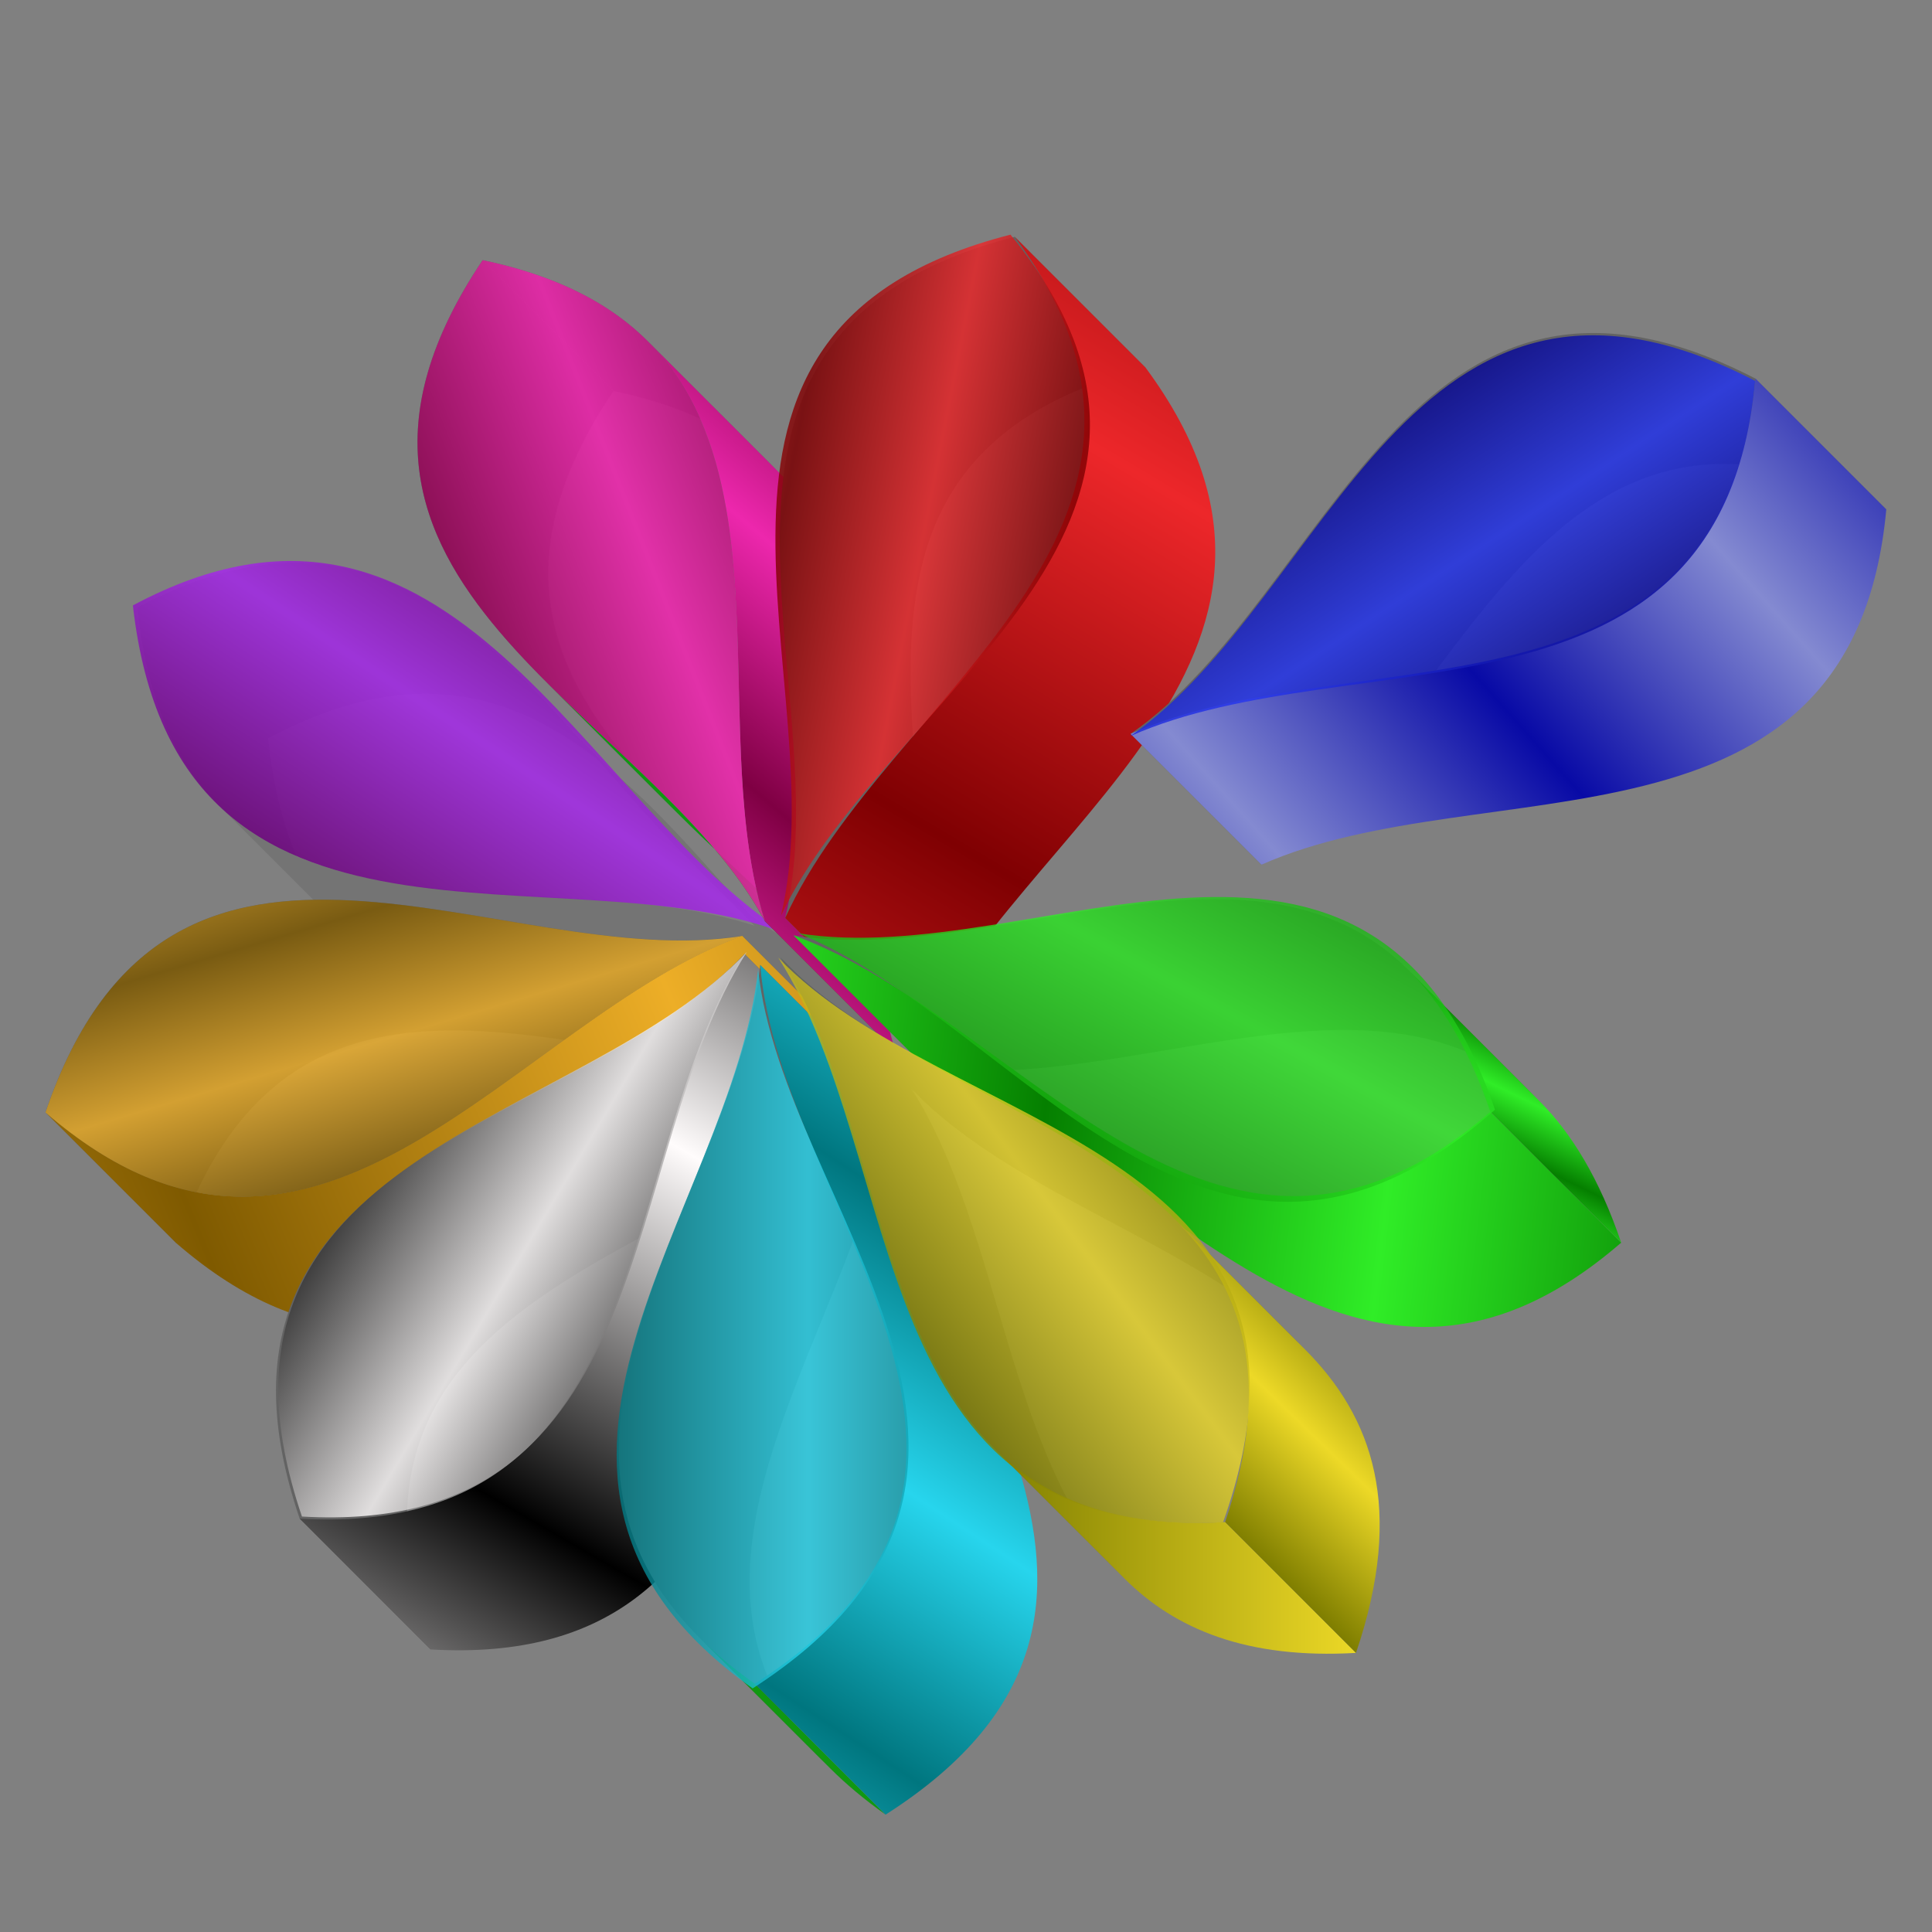 <?xml version="1.0" encoding="UTF-8" standalone="no"?>
<!-- Created with Inkscape (http://www.inkscape.org/) -->
<svg xmlns:dc="http://purl.org/dc/elements/1.1/" xmlns:cc="http://creativecommons.org/ns#" xmlns:rdf="http://www.w3.org/1999/02/22-rdf-syntax-ns#" xmlns:svg="http://www.w3.org/2000/svg" xmlns="http://www.w3.org/2000/svg" xmlns:xlink="http://www.w3.org/1999/xlink" xmlns:sodipodi="http://sodipodi.sourceforge.net/DTD/sodipodi-0.dtd" xmlns:inkscape="http://www.inkscape.org/namespaces/inkscape" width="256" height="256" id="svg2" sodipodi:version="0.32" inkscape:version="0.91 r13725" version="1.0" sodipodi:docname="agave.svg" inkscape:output_extension="org.inkscape.output.svg.inkscape">
 <rect width="100%" height="100%" fill="#808080" stroke="none"/>
 <sodipodi:namedview id="base" pagecolor="#ffffff" bordercolor="#666666" borderopacity="1.0" inkscape:pageopacity="0.0" inkscape:pageshadow="2" inkscape:zoom="3.3984375" inkscape:cx="139.46746" inkscape:cy="116.22989" inkscape:document-units="px" inkscape:current-layer="layer1" width="256" height="256" inkscape:window-width="1920" inkscape:window-height="1056" inkscape:window-x="0" inkscape:window-y="0" showgrid="false" inkscape:window-maximized="1"/>
 <defs id="defs4">
  <linearGradient id="linearGradient4073">
   <stop id="stop4075" stop-color="#7f5a00" stop-opacity="1"/>
   <stop id="stop4077" offset="1" stop-color="#edae27" stop-opacity="1"/>
  </linearGradient>
  <linearGradient id="linearGradient4067">
   <stop id="stop4069" stop-color="#6d007f" stop-opacity="1"/>
   <stop id="stop4071" offset="1" stop-color="#a627ed" stop-opacity="1"/>
  </linearGradient>
  <linearGradient id="linearGradient4061">
   <stop id="stop4063" stop-color="#7f0043" stop-opacity="1"/>
   <stop id="stop4065" offset="1" stop-color="#ed27ad" stop-opacity="1"/>
  </linearGradient>
  <linearGradient id="linearGradient4055">
   <stop id="stop4057" stop-color="#7f0002" stop-opacity="1"/>
   <stop id="stop4059" offset="1" stop-color="#ed272a" stop-opacity="1"/>
  </linearGradient>
  <linearGradient id="linearGradient4049">
   <stop id="stop4051" stop-color="#00767f" stop-opacity="1"/>
   <stop id="stop4053" offset="1" stop-color="#27d5ed" stop-opacity="1"/>
  </linearGradient>
  <linearGradient id="linearGradient4043">
   <stop id="stop4045" stop-color="#7f7e00" stop-opacity="1"/>
   <stop id="stop4047" offset="1" stop-color="#edd927" stop-opacity="1"/>
  </linearGradient>
  <linearGradient id="linearGradient4037">
   <stop id="stop4039" stop-color="#057f00" stop-opacity="1"/>
   <stop id="stop4041" offset="1" stop-color="#30ed27" stop-opacity="1"/>
  </linearGradient>
  <linearGradient id="linearGradient4729">
   <stop id="stop4731" stop-color="#080aa6" stop-opacity="1"/>
   <stop offset="1" id="stop4733" stop-color="#848ad1" stop-opacity="1"/>
  </linearGradient>
  <linearGradient id="linearGradient4721">
   <stop id="stop4723" stop-color="#03007f" stop-opacity="1"/>
   <stop offset="1" id="stop4725" stop-color="#2737ed" stop-opacity="1"/>
  </linearGradient>
  <linearGradient id="linearGradient3578">
   <stop id="stop3580" stop-color="#000000" stop-opacity="1"/>
   <stop id="stop3582" offset="1" stop-color="#fffcfc" stop-opacity="1"/>
  </linearGradient>
  <linearGradient spreadMethod="reflect" gradientUnits="userSpaceOnUse" y2="-7.475" x2="16.09" y1="-7.475" x1="13.515" id="linearGradient3584" xlink:href="#linearGradient3578" inkscape:collect="always"/>
  <linearGradient y2="-6.583" x2="18.617" y1="-5.212" x1="16.909" spreadMethod="reflect" gradientUnits="userSpaceOnUse" id="linearGradient3586" xlink:href="#linearGradient3578" inkscape:collect="always"/>
  <linearGradient y2="-8.02" x2="17.07" y1="-7.475" x1="13.515" spreadMethod="reflect" gradientUnits="userSpaceOnUse" id="linearGradient3588" xlink:href="#linearGradient3578" inkscape:collect="always"/>
  <linearGradient y2="-6.953" x2="17.747" y1="-5.908" x1="16.387" spreadMethod="reflect" gradientUnits="userSpaceOnUse" id="linearGradient3590" xlink:href="#linearGradient3578" inkscape:collect="always"/>
  <linearGradient y2="-5.778" x2="11.372" y1="-10.151" x1="12.906" spreadMethod="reflect" gradientUnits="userSpaceOnUse" id="linearGradient3592" xlink:href="#linearGradient3578" inkscape:collect="always"/>
  <linearGradient y2="-2.688" x2="8.696" y1="-11.587" x1="12.04" spreadMethod="reflect" gradientUnits="userSpaceOnUse" id="linearGradient3594" xlink:href="#linearGradient3578" inkscape:collect="always"/>
  <linearGradient y2="-11.199" x2="11.132" y1="-11.391" x1="16.387" spreadMethod="reflect" gradientUnits="userSpaceOnUse" id="linearGradient3596" xlink:href="#linearGradient3578" inkscape:collect="always"/>
  <linearGradient y2="-7.475" x2="16.09" y1="-10.978" x1="16.691" spreadMethod="reflect" gradientUnits="userSpaceOnUse" id="linearGradient3598" xlink:href="#linearGradient3578" inkscape:collect="always"/>
  <linearGradient y2="-1.992" x2="17.377" y1="-6.256" x1="15.582" spreadMethod="reflect" gradientUnits="userSpaceOnUse" id="linearGradient3600" xlink:href="#linearGradient3578" inkscape:collect="always"/>
  <linearGradient y2="-3.733" x2="14.94" y1="-2.275" x1="17.08" spreadMethod="reflect" gradientUnits="userSpaceOnUse" id="linearGradient3602" xlink:href="#linearGradient3578" inkscape:collect="always"/>
  <linearGradient y2="-4.516" x2="12.916" y1="-3.754" x1="7.771" spreadMethod="reflect" gradientUnits="userSpaceOnUse" id="linearGradient3604" xlink:href="#linearGradient3578" inkscape:collect="always"/>
  <linearGradient y2="-1.513" x2="9.718" y1="-5.887" x1="11.187" spreadMethod="reflect" gradientUnits="userSpaceOnUse" id="linearGradient3606" xlink:href="#linearGradient3578" inkscape:collect="always"/>
  <linearGradient y2="-7.475" x2="16.09" y1="-6.409" x1="10.621" spreadMethod="reflect" gradientUnits="userSpaceOnUse" id="linearGradient3608" xlink:href="#linearGradient3578" inkscape:collect="always"/>
  <linearGradient y2="-7.475" x2="16.09" y1="-2.21" x1="15.65" spreadMethod="reflect" gradientUnits="userSpaceOnUse" id="linearGradient3610" xlink:href="#linearGradient3578" inkscape:collect="always"/>
  <linearGradient y2="-7.475" x2="16.09" y1="-7.475" x1="13.515" spreadMethod="reflect" gradientUnits="userSpaceOnUse" id="linearGradient2551" xlink:href="#linearGradient3578" inkscape:collect="always"/>
  <linearGradient y2="-7.475" x2="16.09" y1="-7.475" x1="13.515" spreadMethod="reflect" gradientUnits="userSpaceOnUse" id="linearGradient2553" xlink:href="#linearGradient3578" inkscape:collect="always"/>
  <linearGradient y2="-7.475" x2="16.09" y1="-7.475" x1="13.515" spreadMethod="reflect" gradientUnits="userSpaceOnUse" id="linearGradient2555" xlink:href="#linearGradient3578" inkscape:collect="always"/>
  <linearGradient y2="-7.475" x2="16.09" y1="-7.475" x1="13.515" spreadMethod="reflect" gradientUnits="userSpaceOnUse" id="linearGradient2557" xlink:href="#linearGradient3578" inkscape:collect="always"/>
  <linearGradient y2="-7.475" x2="16.09" y1="-7.475" x1="13.515" spreadMethod="reflect" gradientUnits="userSpaceOnUse" id="linearGradient2559" xlink:href="#linearGradient3578" inkscape:collect="always"/>
  <linearGradient y2="-7.475" x2="16.09" y1="-7.475" x1="13.515" spreadMethod="reflect" gradientUnits="userSpaceOnUse" id="linearGradient2561" xlink:href="#linearGradient3578" inkscape:collect="always"/>
  <linearGradient y2="-7.475" x2="16.09" y1="-7.475" x1="13.515" spreadMethod="reflect" gradientUnits="userSpaceOnUse" id="linearGradient2563" xlink:href="#linearGradient3578" inkscape:collect="always"/>
  <linearGradient y2="-7.475" x2="16.09" y1="-7.475" x1="13.515" spreadMethod="reflect" gradientUnits="userSpaceOnUse" id="linearGradient2565" xlink:href="#linearGradient3578" inkscape:collect="always"/>
  <linearGradient y2="-7.475" x2="16.09" y1="-7.475" x1="13.515" spreadMethod="reflect" gradientUnits="userSpaceOnUse" id="linearGradient2567" xlink:href="#linearGradient3578" inkscape:collect="always"/>
  <linearGradient y2="-7.475" x2="16.09" y1="-7.475" x1="13.515" spreadMethod="reflect" gradientUnits="userSpaceOnUse" id="linearGradient2569" xlink:href="#linearGradient3578" inkscape:collect="always"/>
  <linearGradient y2="-7.475" x2="16.09" y1="-7.475" x1="13.515" spreadMethod="reflect" gradientUnits="userSpaceOnUse" id="linearGradient2571" xlink:href="#linearGradient3578" inkscape:collect="always"/>
  <linearGradient y2="-7.475" x2="16.09" y1="-7.475" x1="13.515" spreadMethod="reflect" gradientUnits="userSpaceOnUse" id="linearGradient2573" xlink:href="#linearGradient3578" inkscape:collect="always"/>
  <linearGradient y2="-7.475" x2="16.09" y1="-7.475" x1="13.515" spreadMethod="reflect" gradientUnits="userSpaceOnUse" id="linearGradient2575" xlink:href="#linearGradient3578" inkscape:collect="always"/>
  <linearGradient y2="-7.475" x2="16.09" y1="-7.475" x1="13.515" spreadMethod="reflect" gradientUnits="userSpaceOnUse" id="linearGradient2577" xlink:href="#linearGradient3578" inkscape:collect="always"/>
  <linearGradient y2="-7.475" x2="16.09" y1="-7.475" x1="13.515" spreadMethod="reflect" gradientUnits="userSpaceOnUse" id="linearGradient2579" xlink:href="#linearGradient3578" inkscape:collect="always"/>
  <linearGradient y2="-7.475" x2="16.09" y1="-7.475" x1="13.515" spreadMethod="reflect" gradientUnits="userSpaceOnUse" id="linearGradient2581" xlink:href="#linearGradient3578" inkscape:collect="always"/>
  <linearGradient y2="-7.475" x2="16.09" y1="-7.475" x1="13.515" spreadMethod="reflect" gradientUnits="userSpaceOnUse" id="linearGradient2583" xlink:href="#linearGradient3578" inkscape:collect="always"/>
  <linearGradient y2="-7.475" x2="16.09" y1="-7.475" x1="13.515" spreadMethod="reflect" gradientUnits="userSpaceOnUse" id="linearGradient2585" xlink:href="#linearGradient3578" inkscape:collect="always"/>
  <linearGradient y2="-7.475" x2="16.09" y1="-7.475" x1="13.515" spreadMethod="reflect" gradientUnits="userSpaceOnUse" id="linearGradient2587" xlink:href="#linearGradient3578" inkscape:collect="always"/>
  <linearGradient y2="-7.475" x2="16.09" y1="-7.475" x1="13.515" spreadMethod="reflect" gradientUnits="userSpaceOnUse" id="linearGradient2589" xlink:href="#linearGradient3578" inkscape:collect="always"/>
  <linearGradient y2="-7.475" x2="16.09" y1="-7.475" x1="13.515" spreadMethod="reflect" gradientUnits="userSpaceOnUse" id="linearGradient2591" xlink:href="#linearGradient3578" inkscape:collect="always"/>
  <linearGradient y2="-7.475" x2="16.09" y1="-7.475" x1="13.515" spreadMethod="reflect" gradientUnits="userSpaceOnUse" id="linearGradient2593" xlink:href="#linearGradient3578" inkscape:collect="always"/>
  <linearGradient y2="-7.475" x2="16.09" y1="-7.475" x1="13.515" spreadMethod="reflect" gradientUnits="userSpaceOnUse" id="linearGradient2595" xlink:href="#linearGradient3578" inkscape:collect="always"/>
  <linearGradient inkscape:collect="always" xlink:href="#linearGradient4067" id="linearGradient3462" gradientUnits="userSpaceOnUse" spreadMethod="reflect" x1="68.855" y1="115.05" x2="80.92" y2="96.81" gradientTransform="matrix(1.226,0,0,1.226,-41.937,-24.747)"/>
  <linearGradient inkscape:collect="always" xlink:href="#linearGradient4061" id="linearGradient3492" gradientUnits="userSpaceOnUse" spreadMethod="reflect" x1="104.44" y1="97.14" x2="118.34" y2="80.66"/>
  <linearGradient inkscape:collect="always" xlink:href="#linearGradient4061" id="linearGradient3494" gradientUnits="userSpaceOnUse" gradientTransform="matrix(1.226,0,0,1.226,-187.886,-12.36)" spreadMethod="reflect" x1="79.54" y1="85.68" x2="102.79" y2="76.56"/>
  <linearGradient inkscape:collect="always" xlink:href="#linearGradient4055" id="linearGradient3512" gradientUnits="userSpaceOnUse" spreadMethod="reflect" x1="131.2" y1="112.44" x2="153.96" y2="74.19"/>
  <linearGradient inkscape:collect="always" xlink:href="#linearGradient4055" id="linearGradient3514" gradientUnits="userSpaceOnUse" gradientTransform="matrix(1.226,0,0,1.226,-230.381,-17.552)" spreadMethod="reflect" x1="114.72" y1="85.36" x2="129.81" y2="88.3"/>
  <linearGradient inkscape:collect="always" xlink:href="#linearGradient4073" id="linearGradient3532" gradientUnits="userSpaceOnUse" spreadMethod="reflect" x1="61.32" y1="158.92" x2="113.81" y2="137.14"/>
  <linearGradient inkscape:collect="always" xlink:href="#linearGradient4073" id="linearGradient3534" gradientUnits="userSpaceOnUse" gradientTransform="matrix(1.226,0,0,1.226,-144.176,-42.724)" spreadMethod="reflect" x1="63.67" y1="121.64" x2="67.6" y2="134.88"/>
  <linearGradient inkscape:collect="always" xlink:href="#linearGradient3578" id="linearGradient3552" gradientUnits="userSpaceOnUse" spreadMethod="reflect" x1="97.17" y1="183.15" x2="118.6" y2="146.08"/>
  <linearGradient inkscape:collect="always" xlink:href="#linearGradient3578" id="linearGradient3554" gradientUnits="userSpaceOnUse" gradientTransform="matrix(1.226,0,0,1.226,-174.806,-86.007)" spreadMethod="reflect" x1="66.07" y1="150.78" x2="86.81" y2="163.13"/>
  <linearGradient inkscape:collect="always" xlink:href="#linearGradient4049" id="linearGradient3574" gradientUnits="userSpaceOnUse" spreadMethod="reflect" x1="153.69" y1="160.93" x2="139.61" y2="182.41"/>
  <linearGradient inkscape:collect="always" xlink:href="#linearGradient4049" id="linearGradient3576" gradientUnits="userSpaceOnUse" gradientTransform="matrix(1.226,0,0,1.226,-181.441,-90.46)" spreadMethod="reflect" x1="101.33" y1="160.04" x2="122.53" y2="160.04"/>
  <linearGradient inkscape:collect="always" xlink:href="#linearGradient4043" id="linearGradient3605" gradientUnits="userSpaceOnUse" spreadMethod="reflect" x1="138.84" y1="184.63" x2="179.02" y2="184.63"/>
  <linearGradient inkscape:collect="always" xlink:href="#linearGradient4043" id="linearGradient3607" gradientUnits="userSpaceOnUse" spreadMethod="reflect" x1="164.52" y1="181.91" x2="173.92" y2="172.2"/>
  <linearGradient inkscape:collect="always" xlink:href="#linearGradient4043" id="linearGradient3609" gradientUnits="userSpaceOnUse" gradientTransform="matrix(1.226,0,0,1.226,115.005,-22.648)" spreadMethod="reflect" x1="132.86" y1="165.49" x2="149.78" y2="152.83"/>
  <linearGradient inkscape:collect="always" xlink:href="#linearGradient4037" id="linearGradient3631" gradientUnits="userSpaceOnUse" spreadMethod="reflect" x1="142.24" y1="149.5" x2="179.72" y2="153.91"/>
  <linearGradient inkscape:collect="always" xlink:href="#linearGradient4037" id="linearGradient3633" gradientUnits="userSpaceOnUse" spreadMethod="reflect" x1="194.22" y1="143.89" x2="196.79" y2="138.59"/>
  <linearGradient inkscape:collect="always" xlink:href="#linearGradient4037" id="linearGradient3635" gradientUnits="userSpaceOnUse" gradientTransform="matrix(1.226,0,0,1.226,97.977,12.007)" spreadMethod="reflect" x1="148.12" y1="156.66" x2="163.23" y2="129"/>
  <linearGradient inkscape:collect="always" xlink:href="#linearGradient4729" id="linearGradient3637" gradientUnits="userSpaceOnUse" spreadMethod="reflect" x1="192.92" y1="107.38" x2="214.39" y2="88.25"/>
  <linearGradient inkscape:collect="always" xlink:href="#linearGradient4721" id="linearGradient3642" gradientUnits="userSpaceOnUse" gradientTransform="matrix(1.226,0,0,1.226,-39.051,-21.205)" spreadMethod="reflect" x1="182.62" y1="58.12" x2="193.78" y2="75.19"/>
 </defs>
 <g inkscape:label="1. réteg" inkscape:groupmode="layer" id="layer1">
  <g id="g2637">
   <g id="g3612" transform="translate(-2.572,0)">
    <g id="g2650" stroke-opacity="1" fill="url(#linearGradient3584)" font-family="Bitstream Vera Sans" stroke="none" font-style="normal" stroke-linejoin="miter" fill-opacity="1" font-weight="normal" stroke-linecap="butt" stroke-width="1" font-size="12">
     <path id="path2652" d="M 16.188,-12.219 L 12.094,-12.188 L 12.801,-11.48 L 16.895,-11.512 L 16.188,-12.219 z" fill="url(#linearGradient2551)" fill-opacity="1"/>
     <path id="path2654" d="M 12.094,-12.188 L 8.75,-3.438 L 9.457,-2.73 L 12.801,-11.48 L 12.094,-12.188 z" fill="url(#linearGradient2553)" fill-opacity="1"/>
     <path id="path2662" d="M 14.75,-5.688 L 15.531,-3.469 L 16.238,-2.762 L 15.457,-4.98 L 14.75,-5.688 z" fill="url(#linearGradient2555)" fill-opacity="1"/>
     <path id="path2664" d="M 15.531,-3.469 L 15.531,-3.438 L 16.238,-2.73 L 16.238,-2.762 L 15.531,-3.469 z" fill="url(#linearGradient2557)" fill-opacity="1"/>
     <path id="path2672" d="M 17.92,-11.52 C 17.479,-11.961 16.896,-12.234 16.188,-12.219 L 16.895,-11.512 C 17.604,-11.527 18.186,-11.254 18.627,-10.812 L 17.92,-11.52 z" fill="url(#linearGradient2559)" fill-opacity="1"/>
     <path id="path2674" d="M 16.219,-11.969 C 16.818,-11.966 17.317,-11.726 17.7,-11.343 L 18.407,-10.636 C 18.024,-11.019 17.525,-11.259 16.926,-11.262 L 16.219,-11.969 z" fill="url(#linearGradient3598)" fill-opacity="1"/>
     <path id="path2676" d="M 17.7,-11.343 C 19.262,-9.781 18.899,-5.843 15.594,-5.906 L 16.301,-5.199 C 19.606,-5.136 19.969,-9.074 18.407,-10.636 L 17.7,-11.343 z" fill="url(#linearGradient2561)" fill-opacity="1"/>
     <path id="path2678" d="M 15.594,-5.906 L 16.375,-3.719 L 17.082,-3.012 L 16.301,-5.199 L 15.594,-5.906 z" fill="url(#linearGradient2563)" fill-opacity="1"/>
     <path id="path2680" d="M 16.375,-3.719 L 15.719,-3.719 L 16.426,-3.012 L 17.082,-3.012 L 16.375,-3.719 z" fill="url(#linearGradient2565)" fill-opacity="1"/>
     <path id="path2684" d="M 14.875,-5.969 L 10.562,-5.969 L 11.27,-5.262 L 15.582,-5.262 L 14.875,-5.969 z" fill="url(#linearGradient2567)" fill-opacity="1"/>
     <path id="path2686" d="M 10.562,-5.969 L 9.75,-3.75 L 10.457,-3.043 L 11.27,-5.262 L 10.562,-5.969 z" fill="url(#linearGradient2569)" fill-opacity="1"/>
     <path id="path2690" d="M 9.188,-3.75 L 12.281,-11.906 L 12.988,-11.199 L 9.895,-3.043 L 9.188,-3.75 z" fill="url(#linearGradient3594)" fill-opacity="1"/>
     <path id="path2660" d="M 10.812,-5.688 L 14.75,-5.688 L 15.457,-4.98 L 11.52,-4.98 L 10.812,-5.688 z" fill="url(#linearGradient3608)" fill-opacity="1"/>
     <path id="path2682" d="M 15.719,-3.719 L 14.875,-5.969 L 15.582,-5.262 L 16.426,-3.012 L 15.719,-3.719 z" fill="url(#linearGradient3610)" fill-opacity="1"/>
     <path id="path2688" d="M 9.75,-3.75 L 9.188,-3.75 L 9.895,-3.043 L 10.457,-3.043 L 9.75,-3.75 z" fill="url(#linearGradient2571)" fill-opacity="1"/>
     <path id="path2692" d="M 12.281,-11.906 L 16.219,-11.969 L 16.926,-11.262 L 12.988,-11.199 L 12.281,-11.906 z" fill="url(#linearGradient3596)" fill-opacity="1"/>
     <path id="path2694" d="M 13.594,-11.375 L 15.438,-6.438 L 16.145,-5.73 L 14.301,-10.668 L 13.594,-11.375 z" fill="url(#linearGradient2573)" fill-opacity="1"/>
     <path id="path2698" d="M 17.297,-10.695 C 16.872,-11.12 16.292,-11.392 15.594,-11.375 L 16.301,-10.668 C 17,-10.685 17.579,-10.413 18.004,-9.988 L 17.297,-10.695 z" fill="url(#linearGradient2575)" fill-opacity="1"/>
     <path id="path2700" d="M 15.594,-11.375 L 13.594,-11.375 L 14.301,-10.668 L 16.301,-10.668 L 15.594,-11.375 z" fill="url(#linearGradient2577)" fill-opacity="1"/>
     <path id="path2702" d="M 12.5,-11.25 L 10.719,-6.375 L 11.426,-5.668 L 13.207,-10.543 L 12.5,-11.25 z" fill="url(#linearGradient2579)" fill-opacity="1"/>
     <path id="path2704" d="M 10.719,-6.375 L 14.719,-6.312 L 15.426,-5.605 L 11.426,-5.668 L 10.719,-6.375 z" fill="url(#linearGradient2581)" fill-opacity="1"/>
     <path id="path2706" d="M 14.719,-6.312 L 12.969,-11.25 L 13.676,-10.543 L 15.426,-5.605 L 14.719,-6.312 z" fill="url(#linearGradient2583)" fill-opacity="1"/>
     <path id="path2708" d="M 12.969,-11.25 L 12.5,-11.25 L 13.207,-10.543 L 13.676,-10.543 L 12.969,-11.25 z" fill="url(#linearGradient2585)" fill-opacity="1"/>
     <path id="path2710" d="M 13.969,-11.125 L 15.562,-11.125 L 16.27,-10.418 L 14.676,-10.418 L 13.969,-11.125 z" fill="url(#linearGradient2587)" fill-opacity="1"/>
     <path id="path2712" d="M 15.562,-11.125 C 16.263,-11.142 16.808,-10.898 17.189,-10.517 L 17.896,-9.809 C 17.515,-10.191 16.97,-10.435 16.27,-10.418 L 15.562,-11.125 z" fill="url(#linearGradient2589)" fill-opacity="1"/>
     <path id="path2714" d="M 17.189,-10.517 C 18.416,-9.29 17.957,-6.644 15.594,-6.719 L 16.301,-6.012 C 18.665,-5.937 19.123,-8.583 17.896,-9.809 L 17.189,-10.517 z" fill="url(#linearGradient3588)" fill-opacity="1"/>
     <path id="path2716" d="M 15.594,-6.719 L 13.969,-11.125 L 14.676,-10.418 L 16.301,-6.012 L 15.594,-6.719 z" fill="url(#linearGradient2591)" fill-opacity="1"/>
     <path id="path2696" d="M 15.438,-6.438 C 18.435,-6.363 18.668,-9.323 17.297,-10.695 L 18.004,-9.988 C 19.375,-8.616 19.142,-5.656 16.145,-5.73 L 15.438,-6.438 z" fill="url(#linearGradient3590)" fill-opacity="1"/>
     <path id="path2722" d="M 11.156,-6.656 L 12.75,-11.031 L 13.457,-10.324 L 11.863,-5.949 L 11.156,-6.656 z" fill="url(#linearGradient3592)" fill-opacity="1"/>
     <path id="path2718" d="M 12.75,-11.031 L 14.375,-6.656 L 15.082,-5.949 L 13.457,-10.324 L 12.75,-11.031 z" fill="url(#linearGradient2593)" fill-opacity="1"/>
     <path id="path2720" d="M 14.375,-6.656 L 11.156,-6.656 L 11.863,-5.949 L 15.082,-5.949 L 14.375,-6.656 z" fill="url(#linearGradient2595)" fill-opacity="1"/>
     <path id="path2670" d="M 15.969,-5.688 C 19.235,-5.625 19.619,-9.821 17.92,-11.52 L 18.627,-10.812 C 20.326,-9.114 19.942,-4.918 16.676,-4.98 L 15.969,-5.688 z" fill="url(#linearGradient3586)" fill-opacity="1"/>
     <path id="path2668" d="M 16.781,-3.438 L 15.969,-5.688 L 16.676,-4.98 L 17.488,-2.73 L 16.781,-3.438 z" fill="url(#linearGradient3600)" fill-opacity="1"/>
     <path id="path2666" d="M 15.531,-3.438 L 16.781,-3.438 L 17.488,-2.73 L 16.238,-2.73 L 15.531,-3.438 z" fill="url(#linearGradient3602)" fill-opacity="1"/>
     <path id="path2656" d="M 8.75,-3.438 L 10,-3.438 L 10.707,-2.73 L 9.457,-2.73 L 8.75,-3.438 z" fill="url(#linearGradient3604)" fill-opacity="1"/>
     <path id="path2658" d="M 10,-3.438 L 10.812,-5.688 L 11.52,-4.98 L 10.707,-2.73 L 10,-3.438 z" fill="url(#linearGradient3606)" fill-opacity="1"/>
    </g>
    <path id="path2505" d="M 16.188,-12.175 L 12.094,-12.144 L 8.75,-3.394 L 10,-3.394 L 10.812,-5.644 L 14.75,-5.644 L 15.531,-3.425 L 15.531,-3.394 L 16.781,-3.394 L 15.969,-5.644 C 20.084,-5.565 19.623,-12.248 16.188,-12.175 z M 16.219,-11.925 C 19.263,-11.911 19.709,-5.784 15.594,-5.863 L 16.375,-3.675 L 15.719,-3.675 L 14.875,-5.925 L 10.562,-5.925 L 9.75,-3.706 L 9.187,-3.706 L 12.281,-11.863 L 16.219,-11.925 z M 13.594,-11.331 L 15.438,-6.394 C 19.363,-6.296 18.548,-11.404 15.594,-11.331 L 13.594,-11.331 z M 12.5,-11.206 L 10.719,-6.331 L 14.719,-6.269 L 12.969,-11.206 L 12.5,-11.206 z M 13.969,-11.081 L 15.562,-11.081 C 18.517,-11.154 18.692,-6.578 15.594,-6.675 L 13.969,-11.081 z M 12.75,-10.988 L 14.375,-6.613 L 11.156,-6.613 L 12.75,-10.988 z" stroke-opacity="1" fill="#333333" font-family="Bitstream Vera Sans" stroke="none" font-style="normal" stroke-linejoin="miter" fill-opacity="1" font-weight="normal" stroke-linecap="butt" stroke-width="1" font-size="12"/>
   </g>
   <path id="text2170" d="M 6.087,-4.024 C 6.077,-4.035 6.065,-4.043 6.053,-4.048 C 6.04,-4.054 6.027,-4.056 6.012,-4.056 C 5.959,-4.056 5.918,-4.025 5.89,-3.962 C 5.861,-3.899 5.847,-3.809 5.847,-3.691 L 5.847,-3.143 L 5.753,-3.143 L 5.753,-4.184 L 5.847,-4.184 L 5.847,-4.022 C 5.867,-4.085 5.893,-4.132 5.924,-4.162 C 5.956,-4.193 5.994,-4.209 6.039,-4.209 C 6.046,-4.209 6.053,-4.208 6.061,-4.206 C 6.068,-4.205 6.077,-4.203 6.087,-4.199 L 6.087,-4.024 M 6.385,-4.064 C 6.335,-4.064 6.295,-4.028 6.266,-3.956 C 6.237,-3.885 6.222,-3.787 6.222,-3.663 C 6.222,-3.538 6.236,-3.44 6.265,-3.368 C 6.295,-3.297 6.334,-3.261 6.385,-3.261 C 6.435,-3.261 6.474,-3.297 6.504,-3.369 C 6.533,-3.441 6.547,-3.539 6.547,-3.663 C 6.547,-3.786 6.533,-3.883 6.504,-3.955 C 6.474,-4.028 6.435,-4.064 6.385,-4.064 M 6.385,-4.209 C 6.466,-4.209 6.53,-4.16 6.577,-4.064 C 6.623,-3.967 6.647,-3.833 6.647,-3.663 C 6.647,-3.492 6.623,-3.358 6.577,-3.261 C 6.53,-3.165 6.466,-3.116 6.385,-3.116 C 6.303,-3.116 6.239,-3.165 6.193,-3.261 C 6.146,-3.358 6.123,-3.492 6.123,-3.663 C 6.123,-3.833 6.146,-3.967 6.193,-4.064 C 6.239,-4.16 6.303,-4.209 6.385,-4.209 M 7.022,-4.064 C 6.972,-4.064 6.932,-4.028 6.903,-3.956 C 6.874,-3.885 6.859,-3.787 6.859,-3.663 C 6.859,-3.538 6.874,-3.44 6.903,-3.368 C 6.932,-3.297 6.972,-3.261 7.022,-3.261 C 7.072,-3.261 7.112,-3.297 7.141,-3.369 C 7.17,-3.441 7.185,-3.539 7.185,-3.663 C 7.185,-3.786 7.17,-3.883 7.141,-3.955 C 7.112,-4.028 7.072,-4.064 7.022,-4.064 M 7.022,-4.209 C 7.104,-4.209 7.168,-4.16 7.214,-4.064 C 7.261,-3.967 7.284,-3.833 7.284,-3.663 C 7.284,-3.492 7.261,-3.358 7.214,-3.261 C 7.168,-3.165 7.104,-3.116 7.022,-3.116 C 6.941,-3.116 6.876,-3.165 6.83,-3.261 C 6.784,-3.358 6.761,-3.492 6.761,-3.663 C 6.761,-3.833 6.784,-3.967 6.83,-4.064 C 6.876,-4.16 6.941,-4.209 7.022,-4.209 M 7.532,-4.479 L 7.532,-4.184 L 7.724,-4.184 L 7.724,-4.051 L 7.532,-4.051 L 7.532,-3.486 C 7.532,-3.401 7.538,-3.347 7.55,-3.323 C 7.563,-3.298 7.589,-3.286 7.628,-3.286 L 7.724,-3.286 L 7.724,-3.143 L 7.628,-3.143 C 7.556,-3.143 7.506,-3.168 7.479,-3.217 C 7.451,-3.266 7.437,-3.356 7.437,-3.486 L 7.437,-4.051 L 7.369,-4.051 L 7.369,-4.184 L 7.437,-4.184 L 7.437,-4.479 L 7.532,-4.479 M 7.955,-4.376 L 7.955,-3.855 L 8.084,-3.855 C 8.132,-3.855 8.169,-3.877 8.195,-3.923 C 8.222,-3.968 8.235,-4.032 8.235,-4.116 C 8.235,-4.199 8.222,-4.263 8.195,-4.308 C 8.169,-4.353 8.132,-4.376 8.084,-4.376 L 7.955,-4.376 M 7.852,-4.53 L 8.084,-4.53 C 8.17,-4.53 8.234,-4.495 8.277,-4.424 C 8.321,-4.354 8.343,-4.251 8.343,-4.116 C 8.343,-3.979 8.321,-3.876 8.277,-3.806 C 8.234,-3.736 8.17,-3.701 8.084,-3.701 L 7.955,-3.701 L 7.955,-3.143 L 7.852,-3.143 L 7.852,-4.53 M 8.69,-3.666 C 8.614,-3.666 8.562,-3.65 8.532,-3.619 C 8.503,-3.587 8.489,-3.533 8.489,-3.457 C 8.489,-3.397 8.5,-3.348 8.521,-3.312 C 8.543,-3.277 8.573,-3.259 8.611,-3.259 C 8.663,-3.259 8.704,-3.293 8.736,-3.36 C 8.767,-3.427 8.783,-3.517 8.783,-3.628 L 8.783,-3.666 L 8.69,-3.666 M 8.877,-3.737 L 8.877,-3.143 L 8.783,-3.143 L 8.783,-3.301 C 8.762,-3.238 8.735,-3.191 8.703,-3.161 C 8.671,-3.131 8.632,-3.116 8.586,-3.116 C 8.528,-3.116 8.481,-3.146 8.446,-3.206 C 8.412,-3.266 8.395,-3.346 8.395,-3.446 C 8.395,-3.563 8.416,-3.651 8.459,-3.711 C 8.502,-3.77 8.566,-3.8 8.652,-3.8 L 8.783,-3.8 L 8.783,-3.817 C 8.783,-3.895 8.769,-3.956 8.74,-3.999 C 8.712,-4.042 8.672,-4.064 8.621,-4.064 C 8.588,-4.064 8.557,-4.057 8.526,-4.042 C 8.495,-4.028 8.465,-4.007 8.437,-3.978 L 8.437,-4.136 C 8.471,-4.16 8.504,-4.178 8.537,-4.19 C 8.569,-4.203 8.6,-4.209 8.631,-4.209 C 8.713,-4.209 8.775,-4.17 8.816,-4.092 C 8.856,-4.014 8.877,-3.895 8.877,-3.737 M 9.07,-4.589 L 9.164,-4.589 L 9.164,-3.143 L 9.07,-3.143 L 9.07,-4.589 M 9.717,-3.669 C 9.717,-3.58 9.729,-3.51 9.753,-3.46 C 9.778,-3.409 9.811,-3.384 9.853,-3.384 C 9.894,-3.384 9.927,-3.41 9.951,-3.461 C 9.975,-3.511 9.987,-3.581 9.987,-3.669 C 9.987,-3.755 9.975,-3.824 9.95,-3.875 C 9.926,-3.926 9.893,-3.952 9.852,-3.952 C 9.811,-3.952 9.778,-3.927 9.753,-3.876 C 9.729,-3.825 9.717,-3.756 9.717,-3.669 M 9.995,-3.391 C 9.974,-3.343 9.951,-3.308 9.925,-3.285 C 9.898,-3.263 9.868,-3.252 9.833,-3.252 C 9.775,-3.252 9.727,-3.29 9.69,-3.367 C 9.654,-3.444 9.636,-3.545 9.636,-3.669 C 9.636,-3.792 9.654,-3.893 9.691,-3.971 C 9.727,-4.048 9.775,-4.087 9.833,-4.087 C 9.868,-4.087 9.899,-4.075 9.925,-4.051 C 9.952,-4.028 9.975,-3.993 9.995,-3.946 L 9.995,-4.068 L 10.068,-4.068 L 10.068,-3.384 C 10.117,-3.398 10.156,-3.439 10.184,-3.508 C 10.212,-3.577 10.226,-3.667 10.226,-3.776 C 10.226,-3.843 10.22,-3.905 10.21,-3.963 C 10.199,-4.021 10.183,-4.075 10.161,-4.125 C 10.126,-4.206 10.083,-4.268 10.032,-4.31 C 9.981,-4.354 9.926,-4.376 9.866,-4.376 C 9.825,-4.376 9.785,-4.365 9.746,-4.345 C 9.708,-4.325 9.673,-4.295 9.64,-4.256 C 9.587,-4.193 9.545,-4.11 9.515,-4.007 C 9.485,-3.905 9.47,-3.794 9.47,-3.674 C 9.47,-3.576 9.48,-3.483 9.499,-3.397 C 9.519,-3.311 9.547,-3.235 9.584,-3.17 C 9.62,-3.105 9.661,-3.056 9.708,-3.023 C 9.754,-2.989 9.805,-2.972 9.858,-2.972 C 9.902,-2.972 9.945,-2.986 9.987,-3.013 C 10.029,-3.039 10.068,-3.078 10.103,-3.128 L 10.149,-3.025 C 10.107,-2.965 10.06,-2.919 10.01,-2.887 C 9.96,-2.855 9.909,-2.839 9.858,-2.839 C 9.795,-2.839 9.736,-2.86 9.68,-2.9 C 9.624,-2.941 9.575,-3 9.531,-3.077 C 9.488,-3.154 9.455,-3.244 9.432,-3.345 C 9.409,-3.448 9.398,-3.557 9.398,-3.674 C 9.398,-3.787 9.41,-3.894 9.433,-3.997 C 9.456,-4.099 9.489,-4.188 9.531,-4.266 C 9.575,-4.345 9.626,-4.405 9.683,-4.446 C 9.741,-4.488 9.801,-4.509 9.865,-4.509 C 9.937,-4.509 10.004,-4.482 10.066,-4.428 C 10.127,-4.375 10.179,-4.298 10.221,-4.199 C 10.246,-4.138 10.266,-4.072 10.279,-4.001 C 10.292,-3.93 10.299,-3.856 10.299,-3.78 C 10.299,-3.617 10.272,-3.489 10.218,-3.395 C 10.164,-3.3 10.09,-3.252 9.995,-3.248 L 9.995,-3.391 M 10.846,-3.702 C 10.846,-3.826 10.831,-3.922 10.803,-3.99 C 10.775,-4.058 10.736,-4.092 10.686,-4.092 C 10.635,-4.092 10.596,-4.058 10.568,-3.99 C 10.54,-3.922 10.526,-3.826 10.526,-3.702 C 10.526,-3.579 10.54,-3.483 10.568,-3.415 C 10.596,-3.347 10.635,-3.313 10.686,-3.313 C 10.736,-3.313 10.775,-3.347 10.803,-3.415 C 10.831,-3.483 10.846,-3.579 10.846,-3.702 M 10.939,-3.299 C 10.939,-3.122 10.918,-2.99 10.875,-2.904 C 10.831,-2.817 10.765,-2.774 10.676,-2.774 C 10.644,-2.774 10.613,-2.779 10.583,-2.788 C 10.554,-2.797 10.526,-2.81 10.498,-2.829 L 10.498,-2.995 C 10.526,-2.968 10.553,-2.948 10.58,-2.935 C 10.607,-2.922 10.634,-2.915 10.662,-2.915 C 10.723,-2.915 10.769,-2.945 10.8,-3.004 C 10.83,-3.062 10.846,-3.15 10.846,-3.268 L 10.846,-3.353 C 10.826,-3.291 10.801,-3.246 10.771,-3.215 C 10.741,-3.185 10.705,-3.17 10.663,-3.17 C 10.593,-3.17 10.536,-3.218 10.494,-3.316 C 10.451,-3.413 10.43,-3.542 10.43,-3.702 C 10.43,-3.863 10.451,-3.992 10.494,-4.089 C 10.536,-4.187 10.593,-4.235 10.663,-4.235 C 10.705,-4.235 10.741,-4.22 10.771,-4.19 C 10.801,-4.159 10.826,-4.114 10.846,-4.052 L 10.846,-4.21 L 10.939,-4.21 L 10.939,-3.299 M 11.576,-4.01 C 11.6,-4.087 11.628,-4.144 11.66,-4.18 C 11.693,-4.217 11.731,-4.235 11.775,-4.235 C 11.835,-4.235 11.88,-4.197 11.913,-4.121 C 11.945,-4.045 11.961,-3.938 11.961,-3.798 L 11.961,-3.17 L 11.867,-3.17 L 11.867,-3.792 C 11.867,-3.892 11.857,-3.966 11.838,-4.014 C 11.818,-4.062 11.789,-4.087 11.749,-4.087 C 11.701,-4.087 11.662,-4.057 11.634,-3.998 C 11.606,-3.94 11.592,-3.859 11.592,-3.758 L 11.592,-3.17 L 11.498,-3.17 L 11.498,-3.792 C 11.498,-3.892 11.488,-3.966 11.469,-4.014 C 11.449,-4.062 11.419,-4.087 11.379,-4.087 C 11.331,-4.087 11.293,-4.057 11.265,-3.997 C 11.237,-3.939 11.223,-3.859 11.223,-3.758 L 11.223,-3.17 L 11.129,-3.17 L 11.129,-4.21 L 11.223,-4.21 L 11.223,-4.049 C 11.244,-4.112 11.27,-4.159 11.3,-4.19 C 11.33,-4.22 11.365,-4.235 11.406,-4.235 C 11.447,-4.235 11.483,-4.216 11.511,-4.178 C 11.541,-4.139 11.562,-4.084 11.576,-4.01 M 12.407,-3.693 C 12.332,-3.693 12.279,-3.677 12.25,-3.645 C 12.221,-3.614 12.206,-3.56 12.206,-3.484 C 12.206,-3.423 12.217,-3.375 12.239,-3.339 C 12.261,-3.304 12.291,-3.286 12.329,-3.286 C 12.381,-3.286 12.422,-3.319 12.453,-3.386 C 12.485,-3.454 12.501,-3.543 12.501,-3.655 L 12.501,-3.693 L 12.407,-3.693 M 12.594,-3.763 L 12.594,-3.17 L 12.501,-3.17 L 12.501,-3.328 C 12.479,-3.265 12.453,-3.218 12.421,-3.187 C 12.389,-3.158 12.35,-3.143 12.304,-3.143 C 12.245,-3.143 12.199,-3.173 12.164,-3.232 C 12.13,-3.292 12.113,-3.372 12.113,-3.473 C 12.113,-3.59 12.134,-3.678 12.177,-3.737 C 12.22,-3.797 12.284,-3.827 12.369,-3.827 L 12.501,-3.827 L 12.501,-3.843 C 12.501,-3.922 12.486,-3.983 12.458,-4.025 C 12.43,-4.069 12.39,-4.09 12.339,-4.09 C 12.306,-4.09 12.274,-4.083 12.244,-4.069 C 12.213,-4.055 12.183,-4.033 12.154,-4.005 L 12.154,-4.163 C 12.189,-4.187 12.222,-4.205 12.254,-4.217 C 12.286,-4.229 12.318,-4.235 12.348,-4.235 C 12.431,-4.235 12.493,-4.196 12.533,-4.118 C 12.574,-4.04 12.594,-3.922 12.594,-3.763 M 12.788,-4.21 L 12.881,-4.21 L 12.881,-3.17 L 12.788,-3.17 L 12.788,-4.21 M 12.788,-4.615 L 12.881,-4.615 L 12.881,-4.399 L 12.788,-4.399 L 12.788,-4.615 M 13.077,-4.615 L 13.171,-4.615 L 13.171,-3.17 L 13.077,-3.17 L 13.077,-4.615 M 13.379,-3.406 L 13.487,-3.406 L 13.487,-3.17 L 13.379,-3.17 L 13.379,-3.406 M 14.108,-4.17 L 14.108,-4.01 C 14.082,-4.037 14.055,-4.057 14.029,-4.07 C 14.002,-4.084 13.975,-4.09 13.948,-4.09 C 13.887,-4.09 13.84,-4.055 13.807,-3.984 C 13.773,-3.914 13.756,-3.816 13.756,-3.689 C 13.756,-3.562 13.773,-3.463 13.807,-3.393 C 13.84,-3.323 13.887,-3.288 13.948,-3.288 C 13.975,-3.288 14.002,-3.294 14.029,-3.307 C 14.055,-3.321 14.082,-3.341 14.108,-3.368 L 14.108,-3.21 C 14.082,-3.187 14.055,-3.171 14.027,-3.16 C 13.999,-3.148 13.969,-3.143 13.938,-3.143 C 13.852,-3.143 13.784,-3.192 13.733,-3.291 C 13.683,-3.389 13.657,-3.522 13.657,-3.689 C 13.657,-3.859 13.683,-3.992 13.734,-4.089 C 13.785,-4.187 13.855,-4.235 13.944,-4.235 C 13.973,-4.235 14.001,-4.23 14.029,-4.219 C 14.056,-4.208 14.083,-4.192 14.108,-4.17 M 14.493,-4.09 C 14.443,-4.09 14.403,-4.054 14.374,-3.983 C 14.345,-3.911 14.33,-3.814 14.33,-3.689 C 14.33,-3.565 14.345,-3.466 14.374,-3.395 C 14.403,-3.323 14.443,-3.288 14.493,-3.288 C 14.543,-3.288 14.583,-3.324 14.612,-3.396 C 14.641,-3.467 14.656,-3.565 14.656,-3.689 C 14.656,-3.812 14.641,-3.91 14.612,-3.982 C 14.583,-4.054 14.543,-4.09 14.493,-4.09 M 14.493,-4.235 C 14.575,-4.235 14.639,-4.187 14.685,-4.09 C 14.732,-3.994 14.755,-3.86 14.755,-3.689 C 14.755,-3.519 14.732,-3.385 14.685,-3.288 C 14.639,-3.191 14.575,-3.143 14.493,-3.143 C 14.412,-3.143 14.347,-3.191 14.301,-3.288 C 14.255,-3.385 14.232,-3.519 14.232,-3.689 C 14.232,-3.86 14.255,-3.994 14.301,-4.09 C 14.347,-4.187 14.412,-4.235 14.493,-4.235 M 15.354,-4.01 C 15.377,-4.087 15.405,-4.144 15.438,-4.18 C 15.47,-4.217 15.509,-4.235 15.553,-4.235 C 15.612,-4.235 15.658,-4.197 15.69,-4.121 C 15.723,-4.045 15.739,-3.938 15.739,-3.798 L 15.739,-3.17 L 15.644,-3.17 L 15.644,-3.792 C 15.644,-3.892 15.635,-3.966 15.615,-4.014 C 15.596,-4.062 15.567,-4.087 15.527,-4.087 C 15.478,-4.087 15.44,-4.057 15.412,-3.998 C 15.384,-3.94 15.37,-3.859 15.37,-3.758 L 15.37,-3.17 L 15.275,-3.17 L 15.275,-3.792 C 15.275,-3.892 15.266,-3.966 15.246,-4.014 C 15.227,-4.062 15.197,-4.087 15.157,-4.087 C 15.109,-4.087 15.071,-4.057 15.043,-3.997 C 15.015,-3.939 15,-3.859 15,-3.758 L 15,-3.17 L 14.906,-3.17 L 14.906,-4.21 L 15,-4.21 L 15,-4.049 C 15.022,-4.112 15.047,-4.159 15.077,-4.19 C 15.107,-4.22 15.143,-4.235 15.184,-4.235 C 15.225,-4.235 15.26,-4.216 15.289,-4.178 C 15.318,-4.139 15.34,-4.084 15.354,-4.01" sodipodi:nodetypes="csssccccccssscccsssssssccsssssssccsssssssccssssssscccccccsccccsccccccccccsssccccsssccccccssssscccccccssssscccsssccssscccccccsssssssccsssssssccccsssssssssssssssccssssssssssssssscccsssssssccsssccsssccssssssscccccsssccccsssccccsssccccccsssccssssscccccccssssscccsssccssscccccccccccccccccccccccsssssssccsssssssccsssssssccsssssssccsssccccsssccccsssccccccsssc" stroke-opacity="1" fill="#d40000" font-family="Bitstream Vera Sans" stroke="none" font-style="normal" stroke-linejoin="miter" fill-opacity="1" font-weight="normal" stroke-linecap="butt" stroke-width="1" font-size="4"/>
  </g>
  <g id="g3647" stroke="none">
   <g transform="matrix(1.226,0,0,1.226,-41.348,-24.452)" id="g4513" stroke-dasharray="none" stroke-opacity="1" fill="#747474" fill-rule="evenodd" stroke="none" stroke-linejoin="round" fill-opacity="1" stroke-linecap="round" stroke-width="1" stroke-miterlimit="4">
    <path id="path4515" d="M 48.563,85.608 C 49.618,95.66 52.76,102.352 57.264,106.856 L 71.406,120.998 C 66.903,116.494 63.76,109.802 62.705,99.75 L 48.563,85.608 z" stroke-dasharray="none" stroke-opacity="1" fill="#747474" stroke="none" stroke-linejoin="round" fill-opacity="1" stroke-linecap="round" stroke-width="1" stroke-miterlimit="4"/>
    <path id="path4519" d="M 117.774,120.889 C 114.443,118.749 111.331,116.036 108.329,113.034 L 122.471,127.176 C 125.473,130.178 128.585,132.891 131.916,135.032 L 117.774,120.889 z" stroke-dasharray="none" stroke-opacity="1" fill="#747474" stroke="none" stroke-linejoin="round" fill-opacity="1" stroke-linecap="round" stroke-width="1" stroke-miterlimit="4"/>
    <path id="path4521" d="M 108.329,113.034 C 100.583,105.288 93.57,95.617 85.433,88.897 L 99.575,103.039 C 107.712,109.759 114.725,119.43 122.471,127.176 L 108.329,113.034 z" stroke-dasharray="none" stroke-opacity="1" fill="#747474" stroke="none" stroke-linejoin="round" fill-opacity="1" stroke-linecap="round" stroke-width="1" stroke-miterlimit="4"/>
    <path id="path4523" d="M 85.433,88.897 C 75.768,80.915 64.516,77.095 48.563,85.608 L 62.705,99.75 C 78.658,91.237 89.91,95.057 99.575,103.039 L 85.433,88.897 z" stroke-dasharray="none" stroke-opacity="1" fill="#747474" stroke="none" stroke-linejoin="round" fill-opacity="1" stroke-linecap="round" stroke-width="1" stroke-miterlimit="4"/>
    <path id="path4517" d="M 57.264,106.856 C 71.495,121.087 99.315,113.459 117.774,120.889 L 131.916,135.032 C 113.457,127.601 85.637,135.229 71.406,120.998 L 57.264,106.856 z" stroke-dasharray="none" stroke-opacity="1" fill="#747474" stroke="none" stroke-linejoin="round" fill-opacity="1" stroke-linecap="round" stroke-width="1" stroke-miterlimit="4"/>
   </g>
   <path d="M 17.607,80.219 C 23.437,131.94 74.77,112.109 104.234,123.773 77.097,106.337 60.018,57.588 17.607,80.219 Z" id="path3397" sodipodi:nodetypes="ccc" inkscape:connector-curvature="0" opacity="0.828" stroke-dasharray="none" stroke-opacity="1" fill="url(#linearGradient3462)" fill-rule="evenodd" stroke="none" stroke-linejoin="round" fill-opacity="1" stroke-linecap="round" stroke-width="1.226" stroke-miterlimit="4"/>
   <g transform="translate(145.067,-14.418)" id="g3483" stroke="none">
    <g id="g4548" transform="matrix(1.226,0,0,1.226,-187.886,-12.36)" stroke-dasharray="none" stroke-opacity="1" fill="#119812" fill-rule="evenodd" stroke="none" stroke-linejoin="round" fill-opacity="1" stroke-linecap="round" stroke-width="1" stroke-miterlimit="4">
     <path d="M 87.085,49.955 C 73.316,70.461 81.98,83.564 93.981,95.565 L 108.123,109.707 C 96.122,97.706 87.458,84.603 101.227,64.097 L 87.085,49.955 z" id="path4550" stroke-dasharray="none" stroke-opacity="1" fill="#636363" stroke="none" stroke-linejoin="round" fill-opacity="1" stroke-linecap="round" stroke-width="1" stroke-miterlimit="4"/>
     <path d="M 93.981,95.565 C 100.663,102.247 108.379,108.587 113.834,115.674 L 127.977,129.816 C 122.521,122.729 114.805,116.389 108.123,109.707 L 93.981,95.565 z" id="path4552" stroke-dasharray="none" stroke-opacity="1" stroke="none" stroke-linejoin="round" stroke-linecap="round" stroke-width="1" stroke-miterlimit="4"/>
     <path d="M 113.834,115.674 C 115.26,117.525 116.531,119.428 117.589,121.4 L 131.731,135.543 C 130.673,133.57 129.402,131.667 127.977,129.816 L 113.834,115.674 z" id="path4554" stroke-dasharray="none" stroke-opacity="1" stroke="none" stroke-linejoin="round" stroke-linecap="round" stroke-width="1" stroke-miterlimit="4"/>
     <path d="M 104.945,58.729 C 100.932,54.717 95.226,51.653 87.085,49.955 L 101.227,64.097 C 109.368,65.796 115.074,68.859 119.087,72.871 L 104.945,58.729 z" id="path4558" stroke-dasharray="none" stroke-opacity="1" fill="#636363" stroke="none" stroke-linejoin="round" fill-opacity="1" stroke-linecap="round" stroke-width="1" stroke-miterlimit="4"/>
     <path d="M 117.589,121.4 C 111.387,101.623 119.846,73.631 104.945,58.729 L 119.087,72.871 C 133.988,87.773 125.53,115.765 131.731,135.543 L 117.589,121.4 z" id="path4556" stroke-dasharray="none" stroke-opacity="1" fill="url(#linearGradient3492)" stroke="none" stroke-linejoin="round" fill-opacity="1" stroke-linecap="round" stroke-width="1" stroke-miterlimit="4"/>
    </g>
    <path d="M -81.11,48.891 C -109.847,91.69 -58.887,108.187 -43.708,136.492 C -53.359,105.714 -34.052,58.708 -81.11,48.891 z" id="path3399" sodipodi:nodetypes="ccc" opacity="0.893" stroke-dasharray="none" stroke-opacity="1" fill="url(#linearGradient3494)" fill-rule="evenodd" stroke="none" stroke-linejoin="round" fill-opacity="1" stroke-linecap="round" stroke-width="1.226" stroke-miterlimit="4"/>
   </g>
   <g transform="translate(98.575,19.126)" id="g3526" stroke="none">
    <g id="g4475" transform="matrix(1.226,0,0,1.226,-144.176,-42.724)" stroke-dasharray="none" stroke-opacity="1" fill="#119812" fill-rule="evenodd" stroke="none" stroke-linejoin="round" fill-opacity="1" stroke-linecap="round" stroke-width="1" stroke-miterlimit="4">
     <path d="M 42.105,139.465 C 55.648,99.661 91.55,124.55 117.413,120.394 L 131.555,134.537 C 105.692,138.692 69.79,113.803 56.247,153.607 L 42.105,139.465 z" id="path4477" stroke-dasharray="none" stroke-opacity="1" fill="#636363" stroke="none" stroke-linejoin="round" fill-opacity="1" stroke-linecap="round" stroke-width="1" stroke-miterlimit="4"/>
     <path d="M 117.413,120.394 C 92.68,129.358 71.745,165.127 42.105,139.465 L 56.247,153.607 C 85.887,179.269 106.822,143.5 131.555,134.537 L 117.413,120.394 z" id="path4479" stroke-dasharray="none" stroke-opacity="1" fill="url(#linearGradient3532)" stroke="none" stroke-linejoin="round" fill-opacity="1" stroke-linecap="round" stroke-width="1" stroke-miterlimit="4"/>
    </g>
    <path sodipodi:nodetypes="ccc" id="path3395" d="M -92.55,128.277 C -75.945,79.473 -31.925,109.989 -0.213,104.894 C -30.539,115.885 -56.207,159.742 -92.55,128.277 z" opacity="0.814" stroke-dasharray="none" stroke-opacity="1" fill="url(#linearGradient3534)" fill-rule="evenodd" stroke="none" stroke-linejoin="round" fill-opacity="1" stroke-linecap="round" stroke-width="1.226" stroke-miterlimit="4"/>
   </g>
   <g transform="translate(130.06,64.736)" id="g3546" stroke="none">
    <g id="g4539" transform="matrix(1.226,0,0,1.226,-175.1,-85.713)" stroke-dasharray="none" stroke-opacity="1" fill="#119812" fill-rule="evenodd" stroke="none" stroke-linejoin="round" fill-opacity="1" stroke-linecap="round" stroke-width="1" stroke-miterlimit="4">
     <path d="M 69.125,181.24 C 55.601,141.43 99.233,139.278 117.204,120.22 L 131.346,134.362 C 113.375,153.42 69.743,155.572 83.268,195.382 L 69.125,181.24 z" id="path4541" stroke-dasharray="none" stroke-opacity="1" fill="#636363" stroke="none" stroke-linejoin="round" fill-opacity="1" stroke-linecap="round" stroke-width="1" stroke-miterlimit="4"/>
     <path d="M 117.204,120.22 C 103.06,142.401 108.265,183.518 69.125,181.24 L 83.268,195.382 C 122.407,197.66 117.202,156.543 131.346,134.362 L 117.204,120.22 z" id="path4543" stroke-dasharray="none" stroke-opacity="1" fill="url(#linearGradient3552)" stroke="none" stroke-linejoin="round" fill-opacity="1" stroke-linecap="round" stroke-width="1" stroke-miterlimit="4"/>
    </g>
    <path d="M -90.05,136.214 C -106.633,87.403 -53.134,84.765 -31.099,61.397 C -48.442,88.594 -42.06,139.008 -90.05,136.214 z" id="path3393" sodipodi:nodetypes="ccc" opacity="0.8" stroke-dasharray="none" stroke-opacity="1" fill="url(#linearGradient3554)" fill-rule="evenodd" stroke="none" stroke-linejoin="round" fill-opacity="1" stroke-linecap="round" stroke-width="1.226" stroke-miterlimit="4"/>
   </g>
   <g transform="translate(138.299,70.326)" id="g3567" stroke="none">
    <g id="g4493" transform="matrix(1.226,0,0,1.226,-181.147,-91.048)" stroke-dasharray="none" stroke-opacity="1" fill="#119812" fill-rule="evenodd" stroke="none" stroke-linejoin="round" fill-opacity="1" stroke-linecap="round" stroke-width="1" stroke-miterlimit="4">
     <path d="M 117.113,121.201 C 114.5,145.467 88.702,172.051 110.524,193.874 L 124.666,208.016 C 102.844,186.193 128.642,159.609 131.255,135.343 L 117.113,121.201 z" id="path4497" stroke-dasharray="none" stroke-opacity="1" fill="#636363" stroke="none" stroke-linejoin="round" fill-opacity="1" stroke-linecap="round" stroke-width="1" stroke-miterlimit="4"/>
     <path d="M 110.524,193.874 C 112.224,195.574 114.213,197.245 116.524,198.883 L 130.666,213.026 C 128.355,211.387 126.366,209.716 124.666,208.016 L 110.524,193.874 z" id="path4499" stroke-dasharray="none" stroke-opacity="1" stroke="none" stroke-linejoin="round" stroke-linecap="round" stroke-width="1" stroke-miterlimit="4"/>
     <path d="M 116.524,198.883 C 151.958,176.252 119.236,147.31 117.113,121.201 L 131.255,135.343 C 133.378,161.452 166.1,190.394 130.666,213.026 L 116.524,198.883 z" id="path4495" stroke-dasharray="none" stroke-opacity="1" fill="url(#linearGradient3574)" stroke="none" stroke-linejoin="round" fill-opacity="1" stroke-linecap="round" stroke-width="1" stroke-miterlimit="4"/>
    </g>
    <path d="m -38.568,153.396 c 44.32,-28.623 4.015,-63.926 0.722,-95.249 -3.453,32.071 -39.936,67.445 -0.722,95.249 z" id="path2617" sodipodi:nodetypes="ccc" inkscape:connector-curvature="0" opacity="0.8" stroke-dasharray="none" stroke-opacity="1" fill="url(#linearGradient3576)" fill-rule="evenodd" stroke="none" stroke-linejoin="round" fill-opacity="1" stroke-linecap="round" stroke-width="1.226" stroke-miterlimit="4"/>
   </g>
   <g transform="translate(191.853,-10.887)" id="g3506" stroke="none">
    <g id="g4504" transform="matrix(1.226,0,0,1.226,-229.793,-17.257)" stroke-dasharray="none" stroke-opacity="1" fill="#119812" fill-rule="evenodd" stroke="none" stroke-linejoin="round" fill-opacity="1" stroke-linecap="round" stroke-width="1" stroke-miterlimit="4">
     <path d="M 140.621,48.552 C 99.893,58.992 121.946,96.702 115.813,122.169 L 129.955,136.311 C 136.088,110.844 114.035,73.134 154.763,62.694 L 140.621,48.552 z" id="path4506" stroke-dasharray="none" stroke-opacity="1" fill="#636363" stroke="none" stroke-linejoin="round" fill-opacity="1" stroke-linecap="round" stroke-width="1" stroke-miterlimit="4"/>
     <path d="M 115.813,122.169 C 126.653,98.199 163.927,80.078 140.621,48.552 L 154.763,62.694 C 178.069,94.22 140.795,112.341 129.955,136.311 L 115.813,122.169 z" id="path4508" stroke-dasharray="none" stroke-opacity="1" fill="url(#linearGradient3512)" stroke="none" stroke-linejoin="round" fill-opacity="1" stroke-linecap="round" stroke-width="1" stroke-miterlimit="4"/>
    </g>
    <path sodipodi:nodetypes="ccc" id="path3401" d="m -57.963,41.979 c -49.937,12.801 -22.898,59.038 -30.417,90.264 13.936,-29.391 61.954,-51.609 30.417,-90.264 z" inkscape:connector-curvature="0" opacity="0.819" stroke-dasharray="none" stroke-opacity="1" fill="url(#linearGradient3514)" fill-rule="evenodd" stroke="none" stroke-linejoin="round" fill-opacity="1" stroke-linecap="round" stroke-width="1.226" stroke-miterlimit="4"/>
   </g>
   <g transform="translate(-134.768,-35.605)" id="g3624" stroke="none">
    <g id="g4528" transform="matrix(1.226,0,0,1.226,97.388,12.301)" stroke-dasharray="none" stroke-opacity="1" fill="#119812" fill-rule="evenodd" stroke="none" stroke-linejoin="round" fill-opacity="1" stroke-linecap="round" stroke-width="1" stroke-miterlimit="4">
     <path d="M 182.735,123.875 C 165.944,107.084 137.663,123.539 116.257,120.1 L 130.399,134.242 C 151.805,137.681 180.087,121.226 196.878,138.017 L 182.735,123.875 z" id="path4532" stroke-dasharray="none" stroke-opacity="1" fill="#636363" stroke="none" stroke-linejoin="round" fill-opacity="1" stroke-linecap="round" stroke-width="1" stroke-miterlimit="4"/>
     <path d="M 116.257,120.1 C 140.99,129.064 161.925,164.833 191.565,139.171 L 205.707,153.313 C 176.067,178.975 155.132,143.206 130.399,134.242 L 116.257,120.1 z" id="path4534" stroke-dasharray="none" stroke-opacity="1" fill="url(#linearGradient3631)" stroke="none" stroke-linejoin="round" fill-opacity="1" stroke-linecap="round" stroke-width="1" stroke-miterlimit="4"/>
     <path d="M 191.565,139.171 C 189.231,132.31 186.232,127.371 182.735,123.875 L 196.878,138.017 C 200.374,141.514 203.373,146.452 205.707,153.313 L 191.565,139.171 z" id="path4530" stroke-dasharray="none" stroke-opacity="1" fill="url(#linearGradient3633)" stroke="none" stroke-linejoin="round" fill-opacity="1" stroke-linecap="round" stroke-width="1" stroke-miterlimit="4"/>
    </g>
    <path d="m 332.859,182.647 c -16.605,-48.804 -60.625,-18.288 -92.337,-23.383 29.601,11.957 54.433,56.93 92.337,23.383 z" id="path3391" sodipodi:nodetypes="ccc" inkscape:connector-curvature="0" opacity="0.8" stroke-dasharray="none" stroke-opacity="1" fill="url(#linearGradient3635)" fill-rule="evenodd" stroke="none" stroke-linejoin="round" fill-opacity="1" stroke-linecap="round" stroke-width="1.226" stroke-miterlimit="4"/>
   </g>
   <g transform="matrix(1.226,0,0,1.226,-30.686,-30.519)" id="g4484" stroke-dasharray="none" stroke-opacity="1" fill="#119812" fill-rule="evenodd" stroke="none" stroke-linejoin="round" fill-opacity="1" stroke-linecap="round" stroke-width="1" stroke-miterlimit="4">
    <path id="path4486" d="M 214.756,65.811 C 177.421,46.476 168.758,89.293 147.223,104.207 L 161.365,118.349 C 182.9,103.436 191.563,60.618 228.898,79.953 L 214.756,65.811 z" stroke-dasharray="none" stroke-opacity="1" fill="#636363" stroke="none" stroke-linejoin="round" fill-opacity="1" stroke-linecap="round" stroke-width="1" stroke-miterlimit="4"/>
    <path id="path4488" d="M 147.223,104.207 C 171.273,93.545 211.146,104.85 214.756,65.811 L 228.898,79.953 C 225.288,118.992 185.415,107.687 161.365,118.349 L 147.223,104.207 z" stroke-dasharray="none" stroke-opacity="1" fill="url(#linearGradient3637)" stroke="none" stroke-linejoin="round" fill-opacity="1" stroke-linecap="round" stroke-width="1" stroke-miterlimit="4"/>
   </g>
   <path sodipodi:nodetypes="ccc" id="path3403" d="M 232.565,50.467 C 186.788,26.76 176.166,79.26 149.761,97.546 C 179.249,84.472 228.139,98.334 232.565,50.467 z" opacity="0.847" stroke-dasharray="none" stroke-opacity="1" fill="url(#linearGradient3642)" fill-rule="evenodd" stroke="none" stroke-linejoin="round" fill-opacity="1" stroke-linecap="round" stroke-width="1.226" stroke-miterlimit="4"/>
   <g transform="translate(-154.483,1.766)" id="g3595" stroke="none">
    <g id="g4563" transform="matrix(1.226,0,0,1.226,115.299,-22.648)" stroke-dasharray="none" stroke-opacity="1" fill="#119812" fill-rule="evenodd" stroke="none" stroke-linejoin="round" fill-opacity="1" stroke-linecap="round" stroke-width="1" stroke-miterlimit="4">
     <path d="M 158.844,148.715 C 147.691,137.563 127.727,132.216 116.727,120.963 L 130.869,135.105 C 141.869,146.358 161.833,151.705 172.986,162.857 L 158.844,148.715 z" id="path4567" stroke-dasharray="none" stroke-opacity="1" fill="#636363" stroke="none" stroke-linejoin="round" fill-opacity="1" stroke-linecap="round" stroke-width="1" stroke-miterlimit="4"/>
     <path d="M 116.727,120.963 C 116.581,120.815 116.438,120.665 116.295,120.514 L 130.438,134.656 C 130.58,134.807 130.724,134.957 130.869,135.105 L 116.727,120.963 z" id="path4569" stroke-dasharray="none" stroke-opacity="1" stroke="none" stroke-linejoin="round" stroke-linecap="round" stroke-width="1" stroke-miterlimit="4"/>
     <path d="M 116.295,120.514 C 126.18,136.015 126.615,160.764 139.338,173.487 L 153.48,187.629 C 140.757,174.906 140.322,150.157 130.438,134.656 L 116.295,120.514 z" id="path4571" stroke-dasharray="none" stroke-opacity="1" fill="#636363" stroke="none" stroke-linejoin="round" fill-opacity="1" stroke-linecap="round" stroke-width="1" stroke-miterlimit="4"/>
     <path d="M 139.338,173.487 C 144.821,178.97 152.587,182.22 164.374,181.534 L 178.516,195.676 C 166.729,196.362 158.963,193.112 153.48,187.629 L 139.338,173.487 z" id="path4573" stroke-dasharray="none" stroke-opacity="1" fill="url(#linearGradient3605)" stroke="none" stroke-linejoin="round" fill-opacity="1" stroke-linecap="round" stroke-width="1" stroke-miterlimit="4"/>
     <path d="M 164.374,181.534 C 169.694,165.875 166.17,156.042 158.844,148.715 L 172.986,162.857 C 180.313,170.184 183.836,180.017 178.516,195.676 L 164.374,181.534 z" id="path4565" stroke-dasharray="none" stroke-opacity="1" fill="url(#linearGradient3607)" stroke="none" stroke-linejoin="round" fill-opacity="1" stroke-linecap="round" stroke-width="1" stroke-miterlimit="4"/>
    </g>
    <path sodipodi:nodetypes="ccc" id="path3389" d="m 316.548,199.934 c 17.867,-50.095 -36.807,-51.558 -58.95,-74.818 17.343,27.197 10.96,77.611 58.95,74.818 z" inkscape:connector-curvature="0" opacity="0.8" stroke-dasharray="none" stroke-opacity="1" fill="url(#linearGradient3609)" fill-rule="evenodd" stroke="none" stroke-linejoin="round" fill-opacity="1" stroke-linecap="round" stroke-width="1.226" stroke-miterlimit="4"/>
   </g>
  </g>
 </g>
</svg>
